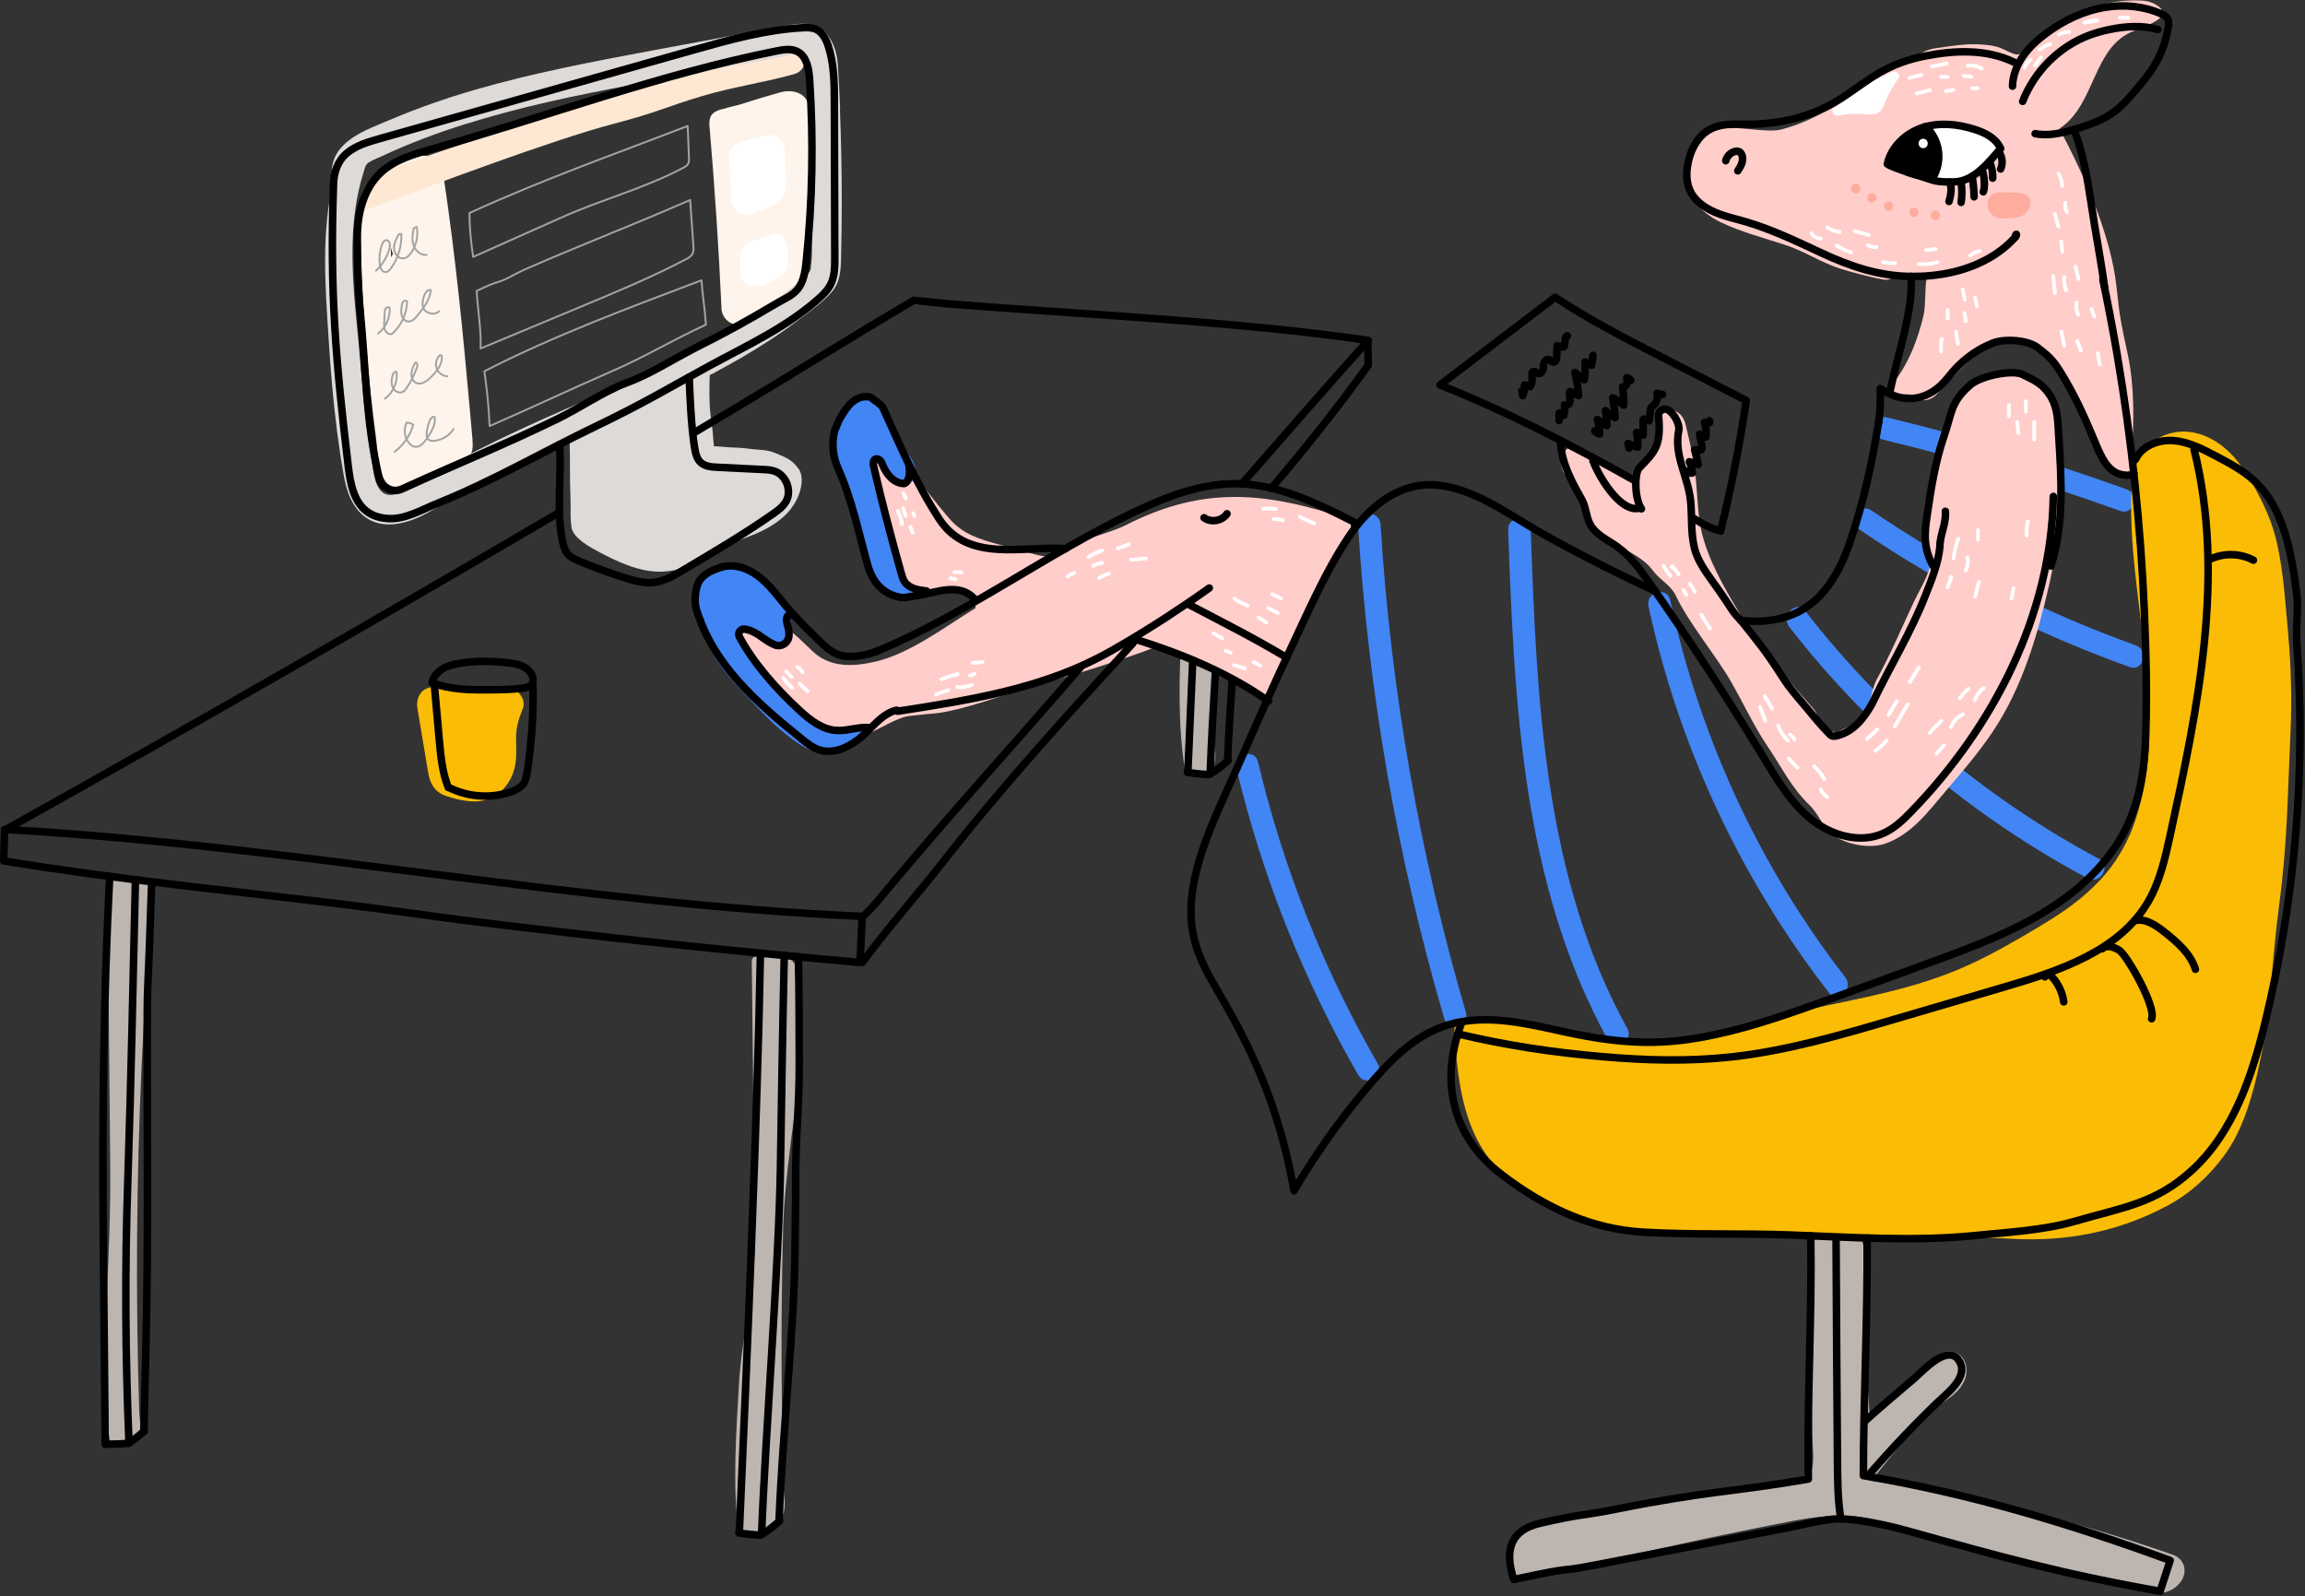 <svg xmlns="http://www.w3.org/2000/svg" viewBox="0 0 1226 849" xmlns:xlink="http://www.w3.org/1999/xlink">
  <rect x="0" y="0" width="1226" height="849" fill="#333333" stroke="none"/>
  <defs>
    <path id="a" d="M255.362.65H.674v253.546h254.688V.65z"/>
  </defs>
  <g fill="none" fill-rule="evenodd">
    <path fill="#4285F4" d="M1130.99 260.186c-42.55-15.213-83.536-27.59-127.458-38.216-7.52-1.82-9.442 10.062-1.923 11.88 43.92 10.626 83.64 22.694 126.19 37.907 7.3 2.612 10.42-8.985 3.19-11.57m4.98 83.043c-49.74-17.838-97-42.042-140.67-71.79-6.42-4.37-12.41 6.034-6.06 10.362 44.53 30.336 92.82 54.81 143.53 72.998 7.3 2.62 10.42-8.98 3.19-11.57m-19.56 113.554c-60.72-32.402-114.02-77.44-156.2-131.812-4.74-6.11-13.17 2.45-8.49 8.485 42.74 55.095 97.1 100.86 158.62 133.69 6.82 3.64 12.88-6.72 6.05-10.363m-134.92 62.978c-45.63-58.805-77.44-127.82-93.08-200.545-1.63-7.564-13.2-4.355-11.57 3.19 16.1 74.873 49.24 145.363 96.16 205.84 4.73 6.108 13.16-2.45 8.48-8.485m-115.95 27.18c-44.44-80.664-48.16-175.302-51.33-265.212-.27-7.716-12.28-7.742-12 0 3.25 92.11 7.46 188.664 52.97 271.27 3.73 6.777 14.1.724 10.36-6.058m-85.83-8.532C755 453.89 739.72 366.805 734.3 278.92c-.47-7.686-12.47-7.733-12 0 5.49 88.93 20.84 177.154 45.82 262.68 2.168 7.412 13.75 4.256 11.57-3.19m-46.91 27.316c-28.833-50.143-50.244-104.18-63.64-160.45-1.792-7.527-13.363-4.334-11.57 3.19 13.62 57.215 35.53 112.332 64.85 163.317 3.857 6.704 14.228.663 10.363-6.057"/>
    <path fill="#FEF4EB" d="M208.976 135.126c-.348.55-.673 1.104-.96 1.666-.06-1.772-.108-3.544-.16-5.316.36 1.22.738 2.435 1.12 3.65m42.36 98.865c-.464-5.24-.928-10.49-1.397-15.74-.94-10.49-1.9-20.98-2.91-31.47-1.95-20.31-4.12-40.61-6.67-60.86-1.25-9.85-2.6-19.69-4.05-29.51-.59-3.99-.74-10.22-5.18-12.21-4.31-1.93-7.99-1.54-12.51-.45-9.89 2.4-17.25 9.66-20.87 18.52-3.39.61-6.35 3.13-6.32 7.59.26 32.95 2.15 65.86 5.66 98.63.84 7.86 1.8 15.71 2.83 23.55.94 7.18.65 16.85 4.55 23.15 4.57 7.4 13.29 4.33 19.68 1.74 6.18-2.5 12.01-5.59 17.51-9.3 1.8-.06 3.68-.72 5.38-2.14 4.12-3.42 4.72-6.22 4.25-11.47"/>
    <path fill="#FEE8D3" d="M418.1 24.01c-16.178 4.54-32.51 8.297-48.967 11.677-16.12 3.31-31.235 8.925-46.62 14.64C290.3 62.29 234.835 79.73 202.623 91.694c-9.585 3.56-16.21 23.066-6.517 19.465 32.213-11.97 97.406-36.75 130.66-45.41 22.673-5.91 27.572-8.94 46.62-14.64 16.097-4.82 32.785-7.14 48.968-11.68 9.92-2.79 5.7-18.22-4.253-15.43"/>
    <path fill="#FEF4EB" d="M430.334 91.726c-.942-10.81 1.065-24.353-.325-35.375-.82-6.46-7.87-9.24-15.15-7.18-9.89 2.81-9.89 2.81-21.3 6.43-1.16.37-6.91 1.6-8 2.13-5.75 1.06-8.73 3.13-8.21 9.15 2.8 32.42 4.94 64.89 6.42 97.4.21 4.76 5.03 9.67 10.12 7.72 5.47-2.1 10.9-4.29 16.29-6.6 4.4-1.88 9.41-4.9 12.87-8.41 3.94-4 5.38-7.29 5.86-12.66.51-5.84.8-11.7.97-17.57.34-11.73 1.46-23.33.44-35.02"/>
    <path fill="#DEDAD7" d="M431.263 142.725c-.43 2.947-3.753 4.846-5.867 6.64-2.38 2.02-4.808 3.993-7.28 5.9-5.572 4.3-11.357 8.32-17.238 12.185-11.33 7.443-23.19 14.052-35.24 20.25-24.37 12.534-49.705 23.078-74.708 34.26-12.523 5.6-24.964 11.388-37.194 17.607-12.207 6.207-23.706 13.517-35.68 20.11-3.913 2.155-10.633 5.547-14.727 2.065-4.35-3.698-4.77-11.8-5.66-16.977-2.77-15.974-4.38-32.126-5.66-48.28-2.78-35.082-9.36-70.83 1.42-104.967.48-1.52.75-3.604 2.28-4.826 2.73-1.823 6.5-3.174 8.22-3.99 7.06-3.336 14.28-6.314 21.57-9.1 14.18-5.415 28.73-9.85 43.39-13.776 29.63-7.933 59.87-13.377 90-18.985l49.13-9.14 11.79-2.19c2.07-.38 6.06-1.94 8.13-.87 3.02 1.56 2.15 13.31 2.28 15.7.85 16.57 1.33 33.15 1.52 49.74.09 7.96.08 15.93.01 23.89-.07 8.06.63 16.78-.53 24.76m15.63-84.47c-.3-7.72-.63-15.44-1.15-23.14-.45-6.58-2.04-12.36-6.24-17.52-4.47-5.49-12.14-5.41-18.42-4.52-8.42 1.2-16.79 3.11-25.15 4.67l-48.97 9.11c-31.77 5.91-63.55 11.97-94.62 20.98-15.24 4.42-30.23 9.69-44.84 15.88-12.48 5.3-30.23 11.05-31 27.1-.09 1.82.34 3.3 1.1 4.48-6.87 28.15-4.58 56.72-2.72 85.61 1.04 16.25 2.38 32.48 4.45 48.63 1 7.81 2.17 15.6 3.56 23.35 1.15 6.48 3.07 12.97 7.28 18.15 9.9 12.2 25.49 8.22 37.38 1.68 11.97-6.59 23.48-13.84 35.69-20.05 13.06-6.64 26.38-12.73 39.76-18.68.4 10.57-.02 20.36.48 30.98.26 5.51-.33 9.73.58 15.67.87 5.68 10.39 10.74 15.33 13.34 19.66 10.34 33.68 14.08 51.86 4.74 4.56-2.34 8.84-5.21 13.37-7.64 5.32-2.85 11.19-4.58 16.75-6.91 9.36-3.92 18.4-9.69 22.81-19.22 2.06-4.46 3.73-11.54.41-15.92-3.64-4.8-6.5-5.66-11.98-8-4.85-2.07-8.89-1.61-14.1-2.36-2.96-.42-7.58-.71-10.57-.75-1.18-.01-6.77-.67-8.13-.56-.29-1.91-.59-7.49-.75-8.44-.52-3.03-.88-6.31-1.19-9.37-.72-6.92-.49-13.01-.34-19.96.01-.28 2.76-1.23 2.74-1.49 10.23-5.45 20.25-11.27 29.96-17.65 5.43-3.56 10.71-7.35 15.88-11.29 5.63-4.29 11.92-8.63 16.5-14.06 5.05-5.98 4.68-13.75 4.85-21.13.2-8.62.29-17.25.3-25.88.03-16.58-.32-33.17-.96-49.75"/>
    <path fill="#BDB5AF" d="M644.918 347.296c-.266-21.6-.215-43.202.115-64.8-4.87-.19-9.74-.21-14.61-.212-.265 18.145-1.053 36.248-2.03 54.403-1.3 24.182-1.897 48.42 1.78 72.436.223 1.466 1.857 1.918 3.074 1.746 3.667-.52 8.99 1.98 11.557-2.04 2.803-4.4 1.245-11.02 1.09-15.93-.476-15.2-.79-30.41-.976-45.61m-225.75 162.33c-4.075-1.93-8.96-.69-13.2-2.06-1.38-.45-2.4.28-2.834 1.3-1.454-.43-3.296.33-3.276 2.29.53 50.02 1.176 100.04 1.577 150.06.197 24.58-7.1 50.6-8.42 75.13-1.3 24.19-3.676 54.95 0 78.96.224 1.46 10.873.71 12.09.54 3.667-.52 8.07-4.92 10.636-8.94 2.81-4.4 1.25-11.02 1.1-15.93-.47-15.2-.79-30.41-.98-45.61-.37-30.42-.13-60.83.66-91.24.77-29.75 6.73-59.48 8.61-89.17.96-15.18-2.52-30.34-1.27-45.5.35-4.22-.66-7.96-4.68-9.86M76.37 468.33c-4.074-1.926-8.96-.69-13.2-2.06-1.38-.445-2.4.282-2.833 1.306-1.456-.427-3.298.333-3.278 2.296.53 50.02 1.17 100.04 1.57 150.06.19 24.577-.79 49.015-2.11 73.55-1.3 24.182-1.9 48.42 1.78 72.436.22 1.466 1.85 1.918 3.07 1.746 3.66-.518 8.99 1.986 11.55-2.037 2.8-4.393 1.24-11.014 1.09-15.925-.48-15.2-.79-30.405-.98-45.61-.38-30.414-.13-60.833.65-91.237.77-29.744 2.13-59.472 4-89.166.96-15.18 2.08-30.35 3.33-45.5.35-4.22-.66-7.96-4.68-9.86"/>
    <path fill="#FBBC05" d="M269.358 365.64c-9.96.25-19.888-.11-29.803-1.083-2.033-.2-3.833.46-5.284 1.61-1.92-.78-4.08-.98-5.96-.463-5.09 1.4-7.09 6.237-6.28 11.07L227.76 411c.94 5.608 3.32 10.11 8.985 12.15 4.91 1.77 10.013 2.993 15.25 3.104 11.158.236 19.564-7.91 21.838-18.39 1.14-5.25.623-10.652.673-15.968.05-5.163 1.565-10.133 3.53-14.862 2.256-5.428-3.35-11.527-8.678-11.393"/>
    <path fill="#BDB5AF" d="M1155.552 826.88c-27.54-9.626-55.535-17.863-83.9-24.693-14.176-3.413-28.45-6.417-42.784-9.103-7.478-1.4-14.98-2.677-22.492-3.878-3.675-.588-7.355-1.138-11.037-1.676 2.61-3.23 5.22-6.457 7.83-9.685 5.17-6.39 10.25-12.875 15.69-19.04 4.57-5.172 9.53-9.738 15.36-13.426 6.24-3.95 12.51-9.82 11.68-17.89-.82-7.89-9.14-11.81-15.37-6.37l-36.1 31.55c-1.46-20.95-2.58-41.92-3.36-62.9.92-1.44 1.48-3.15 1.63-4.97.78-9.81.57-19.01-3.71-28.05-3.22-6.82-12.65-5.13-15.76.47-5.05-.93-10.86 1.9-10.76 8.52l1.12 77.09.29 19.76c.08 5.8 1.12 12.51.01 18.22-.72 3.67-8.44 5.73-11.4 6.73-5.48 1.84-11.26 2.77-16.96 3.64-24.99 3.81-50.05 7.16-75.04 11.05-12.69 1.97-25.52 3.61-38.1 6.19-11.08 2.27-21.84 10.96-21.02 23.22.39 5.87 5.44 10.18 11.39 8.68 30.38-7.67 60.89-14.79 91.53-21.35 15.32-3.28 30.67-6.4 46.04-9.39 15.2-2.96 29.52-5.15 44.82-1.54 13.89 3.28 27 9.32 40.51 13.82 14.34 4.77 29.29 7.41 44.14 9.98 14.28 2.46 28.58 4.85 42.57 8.72 10.98 3.03 27.71 12.79 37.11 1.32 4.4-5.38 2.79-12.68-3.97-15.04"/>
    <path fill="#FBBC05" d="M1217.106 337.518c-1.614-16.665-2.265-31.716-6-48.667-3.074-13.95-10.906-29.41-19.16-41.09-8.947-12.66-24.12-22.22-40.017-16.5-18.65 6.71-18.68 26.43-18.36 43.15.3 16.14 2.22 32.21 4.19 48.21 3.59 29.07 7.47 58.21 4.07 87.48-.03-.01-.5 3.4-.46 3.16-.25 1.57-.54 3.13-.83 4.69-.58 3.11-1.31 6.18-2.08 9.24-.78 3.04-1.7 6.04-2.69 9.02-.49 1.48-1.04 2.95-1.58 4.41-.88 2.37-.89 2.27-1.6 3.83-5.72 12.66-12.58 21.54-22.7 30.6-10.28 9.2-22.82 16.42-34.88 23.48-12.29 7.19-25.13 14-38.22 19.06-29.3 11.32-56.92 14.74-87.19 22.2-29.7 7.31-54.28 16.69-85.14 14.11-20.13-1.68-43.88-5.07-63.13-10.81-1.63-.48-6.31-.73-7.92-.58-1.51-.57-7.2.13-8.97.13-7.27 0-11.3-1.04-10.82 6.59 1.69 26.92 5.01 56.41 26.31 75.54 11.4 10.25 23.22 17.96 37.65 22.55 14.43 4.6 26.44 7.03 41.49 8.37 29.59 2.64 69.91 2.83 99.51 1.67 15.04-.59 27.46-.5 42.49.33 16.34.9 32.65.28 49 1.2 28.98 1.63 56.61-3.68 82.58-17.51 12.31-6.56 22.51-16 30.68-27.2 8.54-11.72 13.18-26.29 16.61-40.22 7.73-31.4 8.16-61.69 12.45-93.71 4.3-32.14 4.37-58.61 5.91-91 .76-16.02.3-35.68-1.25-51.67"/>
    <path fill="#FBBC05" d="M1161.227 257.605l-.022.003-.044.026h.02c.02-.008.04-.02.05-.03"/>
    <path fill="#FFCDCA" d="M717.284 276.16c-43.848-14.62-76.983-17.972-118.295 3.056-9.62 4.894-26.46 8.097-35.39 14.094-4.77 3.2-7.72 2.994-13.18 1.526-6.25-1.68-12.49-3.414-18.73-5.12-10.5-2.87-19.47-5.44-26.77-13.92-8.34-9.68-15.96-20.07-23.89-30.087-6.96-8.79-19.79.85-17.55 10.21l6.78 28.37c2.26 9.48 3.24 20.49 9.35 28.34 5.9 7.57 19.63.64 27.81 1.03 2.08.1 8.83 3.69 10.71 4.71-.77.46 1.37 4.65.61 5.12-15.62 9.64-34.46 23.93-52.57 28.28-11.1 2.67-24.18 3.9-33.9-5.34-8.77-8.33-19.91-20.08-20.48-9.96-.53-.72-1.06-1.42-1.58-2.14-3.33-4.64-9.08-6.87-14.37-3.77-4.59 2.69-7.11 9.71-3.77 14.37 14.82 20.66 38.99 56.42 69.25 45.4 6.5-2.38 15.54-8.7 22.45-9.52 15.61-1.84 13.46-.96 21.08-2.59 15.75-3.36 29.49-9.04 45.02-13.29 15.53-4.25 30.93-8.99 46.2-14.11 3.66-1.23 7.31-2.49 10.96-3.77 2.91-1.02 6.18-2.72 9.25-3.1 5.12-.64 14.47 4.48 18.07 7.35 11.55 9.2 23.17 10.91 36.61 20.27 6.32 4.4 7.39-8.99 10.19-15.19 3.32-7.36 7.48-16.43 11.04-23.68 8.77-17.82 14.2-30.52 25.05-47.15 3.01-4.62 5.22-7.7-.01-9.45m377.92-35.26c-.08-7.92-.14-16.14-3.03-23.62-5.33-13.77-19.54-23.01-34.2-17.27-14.98 5.87-20.47 20.52-23.66 35.09-1.69 7.67-3.35 15.35-5.02 23.03-1.8 8.25-4.66 16.93-5.18 25.37-.42 6.62 4.03 11.98 2.32 18.38-1.72 6.4-5.67 12.43-8.47 18.41-6.38 13.61-12.2 27.48-19.45 40.67-3.46 6.29-3.61 15.65-8.1 21.26-2.83 3.54-9.91 4.68-13.74 7.92-1.37-1.46-5.12-1.29-6.48-2.76-2.74-2.95-3.06-7.56-5.75-10.55-5.4-5.99-10.67-12.09-15.81-18.31-10.01-12.11-19.14-24.93-27.05-38.5-7.69-13.18-15.7-28.39-17.66-43.72-1.16-9-1.27-18.06-2.54-27.06-1.22-8.63-2.73-14.76-4.74-23.23-2.69-11.34-15.52-9.73-14.17 2.16 1.09 9.64-8.11 17.47-14.53 24.96-.67.75-1.37 1.47-2.09 2.18-1.35-.88-2.81-2.28-3.73-2.99-5.07-3.96-11.39-6.87-16.94-10.1-4.81-2.79-7.92-7.1-11.75-3.27-4.26 4.26-3.75 10.53 0 14.85 1.75 2.02 3.58 3.94 5.46 5.8-.04.99.01 2.01.16 3.03 2.18 14.44 14.84 23.29 26.47 30.19 4.83 2.86 9.99 5.75 13.39 10.36 4.3 5.82 9.63 7.62 12.71 14.12 6.68 14.1 20.75 30.97 28.61 44.43 6.98 11.95 12.32 23.97 20.07 35.45 7.78 11.51 12.3 21.47 22.27 31.17 4.89 4.76 7.1 11.92 12.61 15.93 6.91 5.02 19.6 7.46 28 4.37 13.8-5.08 22.28-16.64 31.54-27.55 9.28-10.93 17.38-20.11 25.36-32.02 15.6-23.32 23.81-51.31 30.08-78.73 3.49-15.28 4.7-31.02 5.03-46.65.16-7.61.07-15.22-.01-22.83"/>
    <g transform="translate(895 -.65)">
      <mask id="b" fill="#fff">
        <use xlink:href="#a"/>
      </mask>
      <path fill="#FFCDCA" d="M239.993 17.097c12.773-4.885 19.768-8.62 12.316-13.604-6.18-4.13-15.75-2.84-22.6-1.806-13.84 2.09-26.3 10.98-37.35 18.99-2.76 1.996-5.47 4.038-8.29 5.94-1.53 1.035-4.55 3.334-6.61 2.996-2.86-.47-5.75-2.445-8.43-3.46-3.94-1.494-8.5-1.786-12.67-1.938-7.23-.263-14.66 1.115-21.8 2.08-7.74 1.047-9.54 5.122-17.07 7.176-13.48 3.67-21.13 13.7-32.83 21.11-10.47 6.63-20.13 11.78-32.25 14.95-8.22 2.15-27.98-2.99-36.04.02C5.22 73.73-1.17 84.5 1.15 96.36c2.068 10.562 9.957 18.16 19.383 22.64 10.733 5.1 22.623 8.186 33.888 11.88 11.07 3.63 18.91 9.37 30.02 12.872 5.38 1.693 16.77 4.672 22.34 5.595 4.97.823 7.36-3.696 12.2-2.914-.03.72 11 1.177 10.81 2.077-1.06 4.844-.5 15.008-1.67 19.833-2.84 11.742-7.67 26.854-19.25 39.914-4.08 4.61 7.34 1.67 12.13 2.213 3.73 3.545 9.61 4.66 14.17-.175 7.62-8.072 15.46-17.2 24.49-23.73 9.04-6.536 20.09-7.357 27.88-1.85 18.8 13.29 28.66 44.275 38.34 64.314 2.03 4.19 7.59 6 11.86 4.82 4.83-1.33.55-8 1-12.71 1.54-16.35 1.41-35.86-1.92-51.53-3.48-16.37-4.37-19.65-6.07-36.25-2.65-25.99-16.29-58-30.39-84.26 19.54-12.87 17.48-43.53 39.67-52.02" mask="url(#b)"/>
    </g>
    <path fill="#FFF" d="M1006.308 38.29c-5.62 2.956-11.588 5.05-17.13 8.18-2.997 1.695-5.836 3.66-8.628 5.667-1.317.944-2.656 1.703-3.024 3.364-.07.33-.07.62-.04.91-.378.07-.753.14-1.127.2-3.18.54-1.83 5.36 1.32 4.82 4.21-.72 8.2-1.11 12.45-.82 2.74.19 6.48.78 9.01-.7 2.19-1.28 3.18-4.91 4.15-7.04 1.78-3.93 3.94-7.6 6.42-11.14 1.53-2.18-1.36-4.5-3.42-3.42"/>
    <path fill="#4285F4" d="M455.065 387.465c-2.445.38-5.844.69-8.29 1.07-3.823.592-9.138-1.715-12.002-4.23-4.275-3.75-10.702-8.846-15.372-12.064-9.24-6.37-11.44-14.73-18.04-23.68-2.63-3.57-5.35-7.1-8-10.69.53-.43 1.01-1.02 1.4-1.77.29-.55.53-1.09.74-1.63.87.97 2.11 1.66 3.73 1.8 4.67.4 8.69 4.65 12.87 6.74 2.93 1.46 7.8-2.55 8.47-6.26.94-5.12-.12-9.24-3.58-13.17-.52-.59-1.13-1.13-1.76-1.64.12-.72.1-1.46-.12-2.2-2.2-7.08-8.99-10.58-15.17-13.83-6.46-3.39-14.51-5.4-21.44-2.24-12.01 5.49-9.24 16.3-3.95 25.79-.5 3.27.4 7.07 1.18 9.86 3.37 12 13.45 22.46 21.75 31.31 8.75 9.34 17.92 19.04 28.83 25.86 9.46 5.92 23.95 4.25 31.91-3.67 4.24-4.21 2.02-6.11-3.1-5.32m27.28-76.73c-2.78.26-5.69-13.5-6.43-15.85-.14-.43-.27-.86-.4-1.29.15-.74.16-1.54-.05-2.38-.99-4.13-2.46-8.11-4.17-12.02-.24-.89-.49-1.78-.72-2.67-2.25-8.53-4.66-23.09-5.58-31.83 4.89 4.19 10.63 13.7 17.78 12.65 2.48-.36 3.92-3.07 4.04-5.3.41-7.17-5.09-12.01-8.96-17.39-2.43-3.37-4.59-6.94-6.49-10.63.3-.92.37-1.93.1-2.98-.75-2.86-2.3-5.13-4.39-6.7-.07-.19-.15-.38-.22-.57-1.75-4.72-7.56-4.7-9.89-1.72-5.37 1.11-9.17 6.16-10.71 11.18-.59 1.91-.78 3.93-.74 5.99-1.51.79-2.58 2.32-2.49 4.67.51 12.88 5.99 23.91 11.52 34.98-.88 1.22-1.35 2.79-1.08 4.48 1.16 7.16 4.5 13.86 7.2 20.54 2.84 7.04 5.31 14.45 9.59 20.78.5.75 1.15 1.31 1.88 1.7 2.24 3.42 5.61 2.48 10.32 2.05 7-.65 6.97-8.3-.1-7.65"/>
    <path fill="#FFF" d="M1056.365 72.392c-5.906-3.484-17.937-5.016-24.6-5.823-1.59-.2-6.648 1.4-6.65 2.65-1.362.2 1.74.88 2.35 2.53 2.476 6.73 4.22 13.55 2.155 20.64-.425 1.45.783 3.31 2.41 3.16 5.843-.55 10.347.93 15.71-1.52 3.132-1.43 14.694-10.55 14.574-15.08-.123-4.64-2.38-4.48-5.95-6.59"/>
    <path stroke="#000" stroke-width="4" d="M1064.13 79.016c-.076-.162-.152-.323-.23-.483-2.6-5.254-8.3-8.038-13.794-9.767-8.892-2.8-18.596-3.79-27.466-.917-8.87 2.87-16.713 10.1-18.788 19.39 2.42 1.6 6.92 2.89 9.605 3.96 3.385 1.35 4.892 1.55 8.36 2.65 6.58 2.08 6.08 2.24 9.915 2.69 2.5.29 7.044.4 9.54.05 9.654-1.35 16.635-10.46 22.858-17.59z" stroke-linecap="round" stroke-linejoin="round"/>
    <path stroke="#000" stroke-width="4" d="M1071.303 33.1c-14.937-7.212-32.006-6.372-47.85-3.208-8.202 1.638-16.072 4.338-23.367 8.546-6.883 3.97-13.2 8.855-19.818 13.247-14.106 9.36-29.442 13.55-46.154 14.326-7.875.37-16.93-1.1-24.23 2.6-6.283 3.19-10.12 9.91-11.74 16.69-1.822 7.64-1.384 15.39 4.3 21.18 5.685 5.79 13.61 8.15 21.166 10.09 15.882 4.08 30.185 10.94 45.018 17.88 15.325 7.18 30.77 12.42 47.784 12.59 14.35.15 29.13-2.6 41.745-9.87 3.196-1.84 6.233-3.97 9.03-6.4 1.404-1.22 2.76-2.51 4.024-3.88.47-.51 1.29-1.13 1.34-1.88.07-.94-.56.01-.58.11m47.43 27.64c-1.96-14.45-5.01-29.99-7.12-44.42-1.85-12.71-4.41-27.37-9.19-39.42" stroke-linecap="round" stroke-linejoin="round"/>
    <path stroke="#000" stroke-width="4" d="M1023.53 67.646c.215-.463.903-.17 1.264.185 3.428 3.37 5.677 7.97 6.25 12.8.576 4.83-.528 9.85-3.067 13.96l-.038.13m9.13 2.1c1.24 3.27.58 6.99-.42 10.34m6.44-10.33c.51 3.13.54 7.69 0 10.81m5.86-13.86c.49 2.53 1.1 8.33 1.04 10.91m4.13-14.81c1.16 2.57 1.97 9.37.75 12.14m3.4-15.64c1.26 2.44 1.77 6.04 1.61 8.38m3.13-14.05c1.72 1.74 2.62 5.92 1.11 9.18M880.58 314.51c-20.23-9.355-40.106-19.466-59.58-30.305-17.596-9.794-36.077-24.29-56.744-26.192-20.15-1.854-36.41 11.768-46.967 27.597-12.05 18.07-21 38.664-30.24 58.26-9.67 20.498-18.84 41.227-27.92 61.995-8.76 20.05-19.23 40.284-23.79 61.82-2.2 10.38-2.73 21.178-.23 31.553 2.42 10.04 7.47 19.164 12.67 28 10.7 18.202 20.27 36.73 27.44 56.64 5.78 16.07 10.16 32.646 13.06 49.48 10.85-18.518 23.23-36.133 36.98-52.61 12.52-15.01 26.52-30.543 46.03-35.95 19.94-5.528 40.89-.364 60.53 3.957 21.33 4.692 42.02 7.257 63.83 4.41 22-2.872 43.29-9.59 64.15-16.948 21.54-7.6 42.96-15.576 64.43-23.39 37.13-13.52 77.59-28.215 100.82-62.348 11.77-17.3 15.44-37.29 16.19-57.87.81-22.54.26-45.2-.7-67.73-1.94-45.54-6.75-90.96-14.39-135.9-2.3-13.48-4.85-26.92-7.65-40.3" stroke-linecap="round" stroke-linejoin="round"/>
    <path stroke="#000" stroke-width="4" d="M999.42 223.123c-3.43 22.12-8.236 44.18-15.5 65.38-5.315 15.508-13.91 31.255-29.694 38.028-8.903 3.82-18.898 4.59-28.44 3.44" stroke-linecap="round" stroke-linejoin="round"/>
    <path stroke="#000" stroke-width="4" d="M873.053 270.644c-3.724-5.443-3.81-19.002-1.146-21.773 8.29-8.62 11.72-11.54 10.283-27.63-.247-2.77 2.79-4.61 5.148-3.13 3.448 2.16 6.15 7.88 5.6 10.62-2.874 14.38 5.5 24.82 6.47 39.92.51 7.91 0 14.61 1.72 22.35 1.72 7.74 7.068 14.41 12.033 21.43 8.66 12.24 7.73 12.47 12.89 17.62 9.46 12.03 12.29 14.85 22.93 31.43 2.34 3.65 6.42 8.53 7.22 9.46 9.12 10.6 9.78 12.14 17.14 19.77.85.88 1.72.86 2.58.86 9.46-1.72 15.47-9.45 19.77-17.19 9.46-19.76 20.63-37.81 28.36-57.58 3.44-8.59 6.88-17.19 7.74-25.78 0-6.88 3.44-12.03 2.93-19.06" stroke-linecap="round" stroke-linejoin="round"/>
    <path stroke="#000" stroke-width="4" d="M829.99 234.238c0 12.137 7.904 25.26 11.36 31.485 2.248 4.046 2.226 9.04 4.41 13.12 2.954 5.524 9.202 8.225 14.307 11.856 7.145 5.08 12.37 12.36 17.404 19.54 21.32 30.4 41.63 61.5 60.91 93.24 7.14 11.74 14.36 23.84 25.1 32.41 10.74 8.57 25.98 12.96 38.47 7.24 5.8-2.65 10.49-7.19 14.92-11.76 43.58-44.99 74.2-104.71 75.26-167.33m42.88-12.41c-2.26 1.47-3.79 1.32-6.45.84-7.62-1.4-11.21-9.95-14.17-17.12-5.64-13.64-11.15-25.86-19-38.35-3.59-5.72-6.15-7.87-11.46-12.04-5.3-4.17-17.5-4.96-23.79-2.55-9.37 3.59-17.62 10.07-23.75 18.01-9.74 12.61-23.15 15.24-36.3 6.23.15 6.37.08 12.46-.95 18.52" stroke-linecap="round" stroke-linejoin="round"/>
    <path stroke="#000" stroke-width="4" d="M1090.858 301.05c7.056-22.134 5.638-45.957 4.148-69.14-.51-7.934-.354-14.933-4.65-21.62-3.938-6.133-8.067-7.925-14.617-11.123-5.48-2.673-22.21.716-27.79 5.587-10.59 9.23-9.55 14.47-14.12 27.757-4.57 13.29-6.71 27.27-8.75 41.16-.7 4.72-1.38 9.48-.98 14.22.41 4.92 2.01 9.74 4.63 13.93m-23.5-93.32c.14-.76.3-1.54.47-2.34 3.61-17.18 12.33-42.55 10.7-59.14m54.03-101.18c.12-5.75 2.34-11.33 5.61-16.02 3.26-4.68 7.54-8.54 12.08-11.93 9.4-7.01 20.24-12.2 31.74-14.04 9.96-1.59 20.48-.59 29.77 3.55 5.08 2.26 4.05 5.3 2.98 10.42-1.15 5.48-3.15 10.77-5.9 15.62-3.11 5.47-7.15 10.31-11.23 15.06-3.4 3.97-6.89 7.93-11.07 11.02-5.88 4.35-12.88 6.8-19.83 8.92-7.19 2.19-14.77 4.1-22.13 2.65" stroke-linecap="round" stroke-linejoin="round"/>
    <path stroke="#000" stroke-width="4" d="M1075.834 53.923c6.344-16.216 19.685-29.4 35.722-35.305 3.587-1.32 7.29-2.29 11.032-3.038 8.312-1.658 17.013-2.193 25.178.11M917.908 85.484c.597-2.334 2.475-4.275 4.747-4.906.806-.224 1.704-.282 2.446.113.53.28.93.77 1.21 1.3.74 1.41.68 3.14.2 4.66-.48 1.52-1.35 2.87-2.21 4.21m-23.78 184.63c4.57 2.99 9.33 5.58 14.66 6.98 5.64-22.92 10.19-46.1 13.62-69.46l-45.09-23.16c-19.23-9.88-38.52-19.78-56.53-31.74l-61.26 46.63c36.07 14.38 69.98 31.99 103.83 51.02" stroke-linecap="round" stroke-linejoin="round"/>
    <path stroke="#000" stroke-width="4" d="M809.926 210.5l-.466-2.595c.14.48.47.9.9 1.153.434-1.4.618-2.876.54-4.34l2.878.928c1.584-1.807 1.007-4.548 1.07-6.95.006-.255.025-.523.163-.738.32-.496 1.09-.438 1.6-.157.52.29.97.73 1.54.86 1.15.27 2.19-.83 2.51-1.97.32-1.13.2-2.35.51-3.48.32-1.13 1.35-2.24 2.5-1.99 1.04.23 1.74 1.48 2.8 1.38 1.13-.11 1.46-1.56 1.51-2.69l.26-6.09c1.11.61 2.43.85 3.68.66l.83-4.87c.09-.49.41-1.14.88-.97m-4.38 45.05l.02-4.03 2.59 1.26c.31-1.82.4-3.68.25-5.52.85.63 2.15.03 2.63-.91.48-.94.36-2.06.22-3.11-.14-1.04-.3-2.15.09-3.13l4.56 2.13c-.27-4.15-.92-8.27-1.94-12.3 1.68 1.31 3.36 2.62 5.03 3.93.36-3.15.48-6.34.38-9.51l3.51 1.77.72-5.26m.88 40.14c.64.86 1.57 1.48 2.61 1.73.04-2.64-.36-5.29-1.18-7.79l5.03 3.34c.03-2.7-.22-5.4-.75-8.05 1.47 1.56 3.24 2.84 5.17 3.76-.24-3.53-.67-7.05-1.28-10.54 2.12 1.01 4.09 2.33 5.84 3.9.04-3.25-.17-6.5-.64-9.72 1.06.16 2.04-.74 2.35-1.76.31-1.02.12-2.12-.07-3.17.85.17 1.62.69 2.09 1.42m-.9 36.09l-.48-2.46c1.66.76 3.37 1.42 5.12 1.97.07-2.64-.13-5.29-.6-7.89l3.48 1.5v-7.89c0-.22.01-.46.18-.6.19-.15.46-.08.68 0l2.32.78.67-5.45c.08-.61.16-1.24.53-1.73.24-.32.58-.54.89-.79 1.92-1.53 2.77-4.27 2.06-6.61l2.96.65m12.06 41.71l.02-1.16c.97.98 2.43 1.45 3.79 1.23-.21-2.09-.75-4.14-1.6-6.06l4.69 1.49c-.47-2.61-1.1-5.2-1.89-7.75 1.07-.53 2.53.68 3.48-.04.62-.47.53-1.4.38-2.17l-1.23-6.16c1.208.29 2.36.8 3.39 1.49.31-2.61.045-5.29-.772-7.78l2.654.27v-1.14m-443 122.73c48.025-20.084 90.28-51.844 137.265-74.264 17.318-8.27 35.85-15.36 55.03-14.957 21.89.457 42.27 10.557 61.81 20.44.48.24 1.01.55 1.11 1.077.096.528-.69 1.048-.973.594M477.43 378.3c36.45-5.623 73.62-11.47 106.45-28.274 4.81-2.464 9.51-5.15 14.16-7.9 15.48-9.13 30.55-18.94 45.17-29.38m-11.43 8.49c6.3 3.29 12.6 6.59 18.9 9.89 3.01 1.57 6.02 3.15 9.02 4.75 8.23 4.39 16.37 8.96 24.4 13.71" stroke-linecap="round" stroke-linejoin="round"/>
    <path stroke="#000" stroke-width="4" d="M476.876 377.724c-6.48 1.514-11.12 6.986-15.876 11.642-6.74 6.6-16.176 12.368-25.162 9.497-3.45-1.103-6.386-3.373-9.206-5.644-24.203-19.5-47.245-39.56-56.29-69.29-1.277-4.2-.542-12.11 2.083-15.62 1.34-1.8 3.817-3.7 5.873-4.59 4.157-1.79 7.546-3.1 12.052-2.69 6.124.56 11.684 3.94 16.185 8.13 4.502 4.19 8.138 9.2 12.104 13.9 5.27 6.25 11.15 11.96 17.01 17.66 3.23 3.14 6.64 6.38 10.95 7.7 6.28 1.91 14.78.02 20.84-2.52" stroke-linecap="round" stroke-linejoin="round"/>
    <path stroke="#000" stroke-width="4" d="M462.604 387.026c-6.004-.608-11.975 1.92-17.993 1.466-7.31-.55-13.54-5.356-18.95-10.298-12.54-11.444-25-25.595-32.41-39.53-1.04-1.952.56-4.293 2.76-4.04 3.07.354 6.18 2.107 8.79 3.95 2.29 1.616 4.73 3.386 7.3 4.422 3.43 1.38 7.12-.923 7.5-4.597.14-1.33.07-2.67-.22-3.97-.44-1.98-1.37-3.98-.86-5.93.52-1.96 2.64-1.94 4.35-.68m217.54-52.44c3.71 2.76 9.65 1.73 12.22-2.12m-49.03 66.66c24.98 7.84 49.58 17.88 71.1 33.02m-107.9-81.07c-22.34-1.75-51.56 7.71-67.03-15.5-12.89-19.77-20.62-38.68-30.08-59.3-.86-1.72-2.58-2.58-3.44-3.44-1.72-.86-2.57-2.58-4.29-2.58-7.73-.86-12.03 6.01-15.47 12.03-.86 1.71-1.72 4.29-2.58 6.01-1.72 6.87-.86 13.75 1.72 19.76 7.74 17.19 11.17 35.23 16.33 53.28 2.58 7.73 7.74 13.75 16.33 15.47 3.44.86 6.88-.86 10.32-.86 9.46-1.72 21.49-6.88 29.57 1.62" stroke-linecap="round" stroke-linejoin="round"/>
    <path stroke="#000" stroke-width="4" d="M492.838 314.34c-4.323-.48-9.195-1.272-11.65-4.862-.93-1.362-1.39-2.983-1.833-4.574-5.312-19.114-10.347-37.83-14.73-57.178-.192-.848-.173-2.352.357-3.04.665-.862 2.09-.713 2.915-.003.825.71 1.215 1.786 1.627 2.793 2.01 4.926 6.122 9.762 11.442 9.726 2.543-.882 3.335-5.428 2.472-9.73m293.865 296.795c-11.57 30.828-4.97 60.183 21.136 80.25 24.5 18.834 49.18 29.28 75.5 30.834 26.31 1.56 51.82.52 78.16 1.5 32.06 1.2 66.08 3.58 98 .34 17.48-1.77 36.8-2.75 53.66-7.66 25.46-7.42 42.96-9.37 62.44-27.37 21.84-20.18 31.7-50.02 38.72-78.92 15.98-65.82 21.65-134.14 16.71-201.7-.66-9.03 1.12-17.54-.1-26.52-2.91-21.51-6.76-44.87-22.77-59.53-5.93-5.42-13.13-9.23-20.24-12.97-7.09-3.73-14.43-7.54-22.42-8.17-7.99-.63-16.86 2.74-20.24 10M458.62 487.4c-152.73-6.76-303.544-37.71-456.194-46.25-.07 5.25-.367 11.495-.437 16.747 59.67 9.792 119.86 15.76 179.89 23.01 29.03 3.504 48.57 6.578 70.55 9.278 70.89 8.708 130.59 15.056 204.99 21.748.34-8.632.86-15.905 1.2-24.537zm-89.64-257.14c8.946-5.322 16.377-9.754 25.312-15.092 28.856-17.242 59.983-36.793 91.838-55.475 5.855.62 13.694 1.568 18.308 1.936 67.695 5.4 156.166 9.43 223.332 19.45M2.922 441.29c98.62-55.065 196.634-111.215 294.02-168.437m364.576-16.608c22.06-25.06 43.816-50.436 66.255-75.16m-268.225 305.89c2.89-2.752 7.89-8.124 10.89-12.124 35-42 69-79 104.223-119.91" stroke-linecap="round" stroke-linejoin="round"/>
    <path stroke="#000" stroke-width="4" d="M58.343 466.148c-3.37 64.773-3.984 129.133-3.39 193.99.095 10.17.188 20.338.28 30.507.24 25.842.476 51.684.713 77.526 1.368 0 11.04-.23 11.993-.48 1.52-.39 3.18-2.02 4.47-2.93 1.66-1.17 2.64-2.33 4.3-3.5" stroke-linecap="round" stroke-linejoin="round"/>
    <path stroke="#000" stroke-width="4" d="M72.01 469.097C70.69 523.1 69.84 571.85 67.94 629.35c-1.526 46.1-1.346 89.75.67 138.247M80.69 469.6c-.64 14.382-.898 27.952-1.536 42.333-.38 8.55-.805 16.985-.84 25.543-.25 61.375.83 117.875-.79 183.125-.31 12.51-.665 24.74-.96 40.5m327.9-254.11c-1.525 86.87-7.346 220.16-11.19 307.37m23.86-306.14c-.862 38.65-1.452 76.9-2.03 112.98-.832 52.17-8.1 142.8-10 194.67m370.3-265.96c26.69 6.29 50.093 9.78 77.41 12.15 22.63 1.97 45.453 2.57 68.03.1 29.53-3.22 58.21-11.63 86.707-20.01 19.69-5.78 39.37-11.57 59.06-17.35 29.04-8.53 60.81-19.13 76.02-45.3 6.25-10.75 8.99-23.13 11.65-35.28 14.77-67.61 29.52-138.14 12.7-205.27M963.13 657.3c.707 43.577-2.01 85.79-1.3 129.37-41.39 7.183-52.462 6.04-103.14 16.183-17.964 3.598-16.25 2-39.44 7.31-15.937 3.65-19.23 14.43-14.06 29.94 37.363-8 18.918-2.966 45.147-8.05l99.595-19.29c7.28-1.41 20.76-4.943 28.173-4.907 10.467.052 26.253 3.52 36.334 6.334 50.65 14.138 82.71 22.976 134.5 32.167l5.35-16.392c-53.42-19.54-105.86-35.44-163.19-45.106 0-39.34 2.33-83.68 2-126.38" stroke-linecap="round" stroke-linejoin="round"/>
    <path stroke="#000" stroke-width="4" d="M992.022 755.768c8.336-7.54 17.396-15.13 25.946-22.427 4.64-3.96 17.924-18.9 23.918-9.79 5.726 8.71-6.176 17.36-11.49 22.48-7.936 7.65-15.66 15.52-23.155 23.61-4.64 5.01-9.2 10.11-13.67 15.28M676.19 259.74c17.97-21.173 35.31-42.848 51.53-65.42-.04-4.054-.143-8.07-.19-12.126M458.64 511.938c15.68-21.084 28.77-35.375 43.035-53.62 31.613-40.445 66.293-78.385 101-116.28M424.66 508.914c.463 20.06.34 38.064.463 56.06.148 21.39-2.077 41.86-1.93 63.25.084 12.084-.312 26.543-.374 38.626-.19 36.566-6.8 98.82-8.4 140.917m-21.41 7.548c3.86.648 7.76 1.046 11.67 1.19 1.32-1.01 3.02-1.877 4.34-2.886 1.94-1.49 3.89-2.99 5.64-4.7M634.4 351.35c-.895 20.894-1.764 40.652-2.55 58.484m14.617-52.57c-1.193 20.074-2.22 38.757-2.78 54.065m11.75-49.57c-1.054 14.8-1.965 29.02-2.436 41.48" stroke-linecap="round" stroke-linejoin="round"/>
    <path stroke="#000" stroke-width="4" d="M631.593 410.8c3.86.648 7.764 1.046 11.676 1.19 1.31-1.01 3.02-1.877 4.34-2.886 1.94-1.49 3.89-2.985 5.64-4.7m194-159.386c2.77 7.647 13.98 27.106 24.19 25.4m-573.85-34.054c1.35 16.187-2.03 37.045 1.93 52.8.49 1.955 1.12 3.94 2.42 5.48 1.5 1.787 3.72 2.78 5.87 3.688 8.24 3.475 16.65 6.545 25.2 9.193 4.64 1.44 9.46 2.767 14.3 2.308 5.77-.55 10.97-3.574 15.96-6.528 16.18-9.578 32.38-19.168 47.81-29.923 2.69-1.88 5.45-3.89 7.05-6.76 3.16-5.687.03-13.884-6.13-16.003-1.99-.69-4.13-.8-6.23-.9l-24.27-1.19c-3.07-.15-6.39-.4-8.69-2.44s-2.95-5.32-3.42-8.35c-1.79-11.52-2.34-25.55-2.83-37.2m-135.4 165.31l2.46 27.42c.79 8.68 1.6 17.51 4.81 25.62m44.99-54.81c.33 11.21-.13 22.45-1.36 33.61-.6 5.4-1.07 11.07-2.37 16.35-1.12 4.56-5.42 6.45-9.76 7.71-10.25 2.98-21.62 1.93-31.15-2.88m39.1-52.84c2-.28 4.25-.83 5.21-2.6.66-1.23.51-2.76-.02-4.05-.99-2.43-3.19-4.21-5.6-5.24-2.42-1.03-5.05-1.39-7.66-1.67-8.56-.93-17.26-1.1-25.73.4-3.07.54-6.16 1.32-8.82 2.95-2.66 1.62-4.87 4.21-5.44 7.27 9.93 3.94 20.93 3.89 31.62 3.78 5.48-.06 10.99-.11 16.43-.86z" stroke-linecap="round" stroke-linejoin="round"/>
    <path fill="#000" d="M1024.956 69.205c-.8-.817-1.756-.893-2.562-.558-.524-.114-1.114-.017-1.72.42-3.958 2.855-7.63 5.99-11.02 9.504 0 .01-.002.01-.002.01-1.32.94-2.558 1.98-3.585 3.3-4.862 6.29 6.158 8.74 9.807 9.89 4.88 1.54 13.567 5.26 14.554-2.86.87-7.15-.32-14.43-5.472-19.7"/>
    <path fill="#FFF" d="M1022.91 73.804c-3.223 0-3.223 5 0 5 3.225 0 3.225-5 0-5"/>
    <path fill="#FDAC9E" d="M1079.325 105.27c-2.227-3.228-7.286-2.755-10.78-2.94-3.374-.18-8.707-.56-10.594 3.082-1.64 3.176-.84 6.313 1.63 8.758 2.09 2.07 5.15 2.314 7.99 1.832 3.21.07 6.27-.064 9.13-1.967 2.52-1.672 4.57-5.955 2.63-8.764m-92.28-7.45c-3.22 0-3.22 5 0 5s3.23-5 0-5m8.55 4.89c-3.22 0-3.22 5 0 5s3.23-5 0-5m8.96 4.48c-3.22 0-3.22 5 0 5s3.23-5 0-5m13.44 3.26c-3.22 0-3.22 5 0 5s3.22-5 0-5m11.4 1.63c-3.22 0-3.22 5 0 5s3.22-5 0-5"/>
    <path fill="#FFF" d="M1092.057 146.838l.958 9.005"/>
    <path stroke="#FFF" stroke-width="2" d="M1092.057 146.838l.958 9.005m11.487 5.02c-.455 2.188-.136 4.528.886 6.514m-7.443-20.027c-.21 2.37.133 4.786.99 7.002m5.025-12.506c.52 2.162 1.04 4.324 1.558 6.486m-9.168-19.972l.573 5.492m15.537 30.492c.483 1.34.968 2.678 1.452 4.017m1.886 19.52l1.05 5.99m-20.418-17.51l1.507 7.5m6.923-2.47l1.91 5.04m-13.826-72.56l1.88 6.54m3.632-12.53c-.196 1.72.13 3.49.926 5.03m-4.426-20.54c1.104 2 1.763 4.24 1.915 6.52m-64.1 81.46c-.43 2.15-.53 4.36-.28 6.53m3.46-21.99v4.5m4.43 7.02c.33 2.17.66 4.33 1 6.5m3.54-16.5l.61 4.49m-1.6-16.99l1.17 5.47m5.43-.98l1.01 4.5m-24.09-127.53l7.99-1.54m-2.98 7.08h3.5m10.51-5.97c2.57-.35 5.25.17 7.51 1.46m-9.5 3.94l4 .51m.49 6.07h3m-36.5-5.49l6.48-1.6m-2.51 9.94l7.05-1.82m8.49.49l3.99-.61m-75.48 76.1c.94 1.81 2.96 3.01 5 2.97m8.4 3.69c2.39 1.54 4.97 2.77 7.66 3.66m-12.6-13.27c1.97 1.28 4.22 2.11 6.54 2.41m15.02 7c1.33.83 2.93 1.2 4.48 1.04m-11.49-8.53l7.48 2.07m7.53 14.38c2.12.48 4.31.68 6.48.6m12.5.46c3.36.32 6.77-.01 10.01-.96m-6-6.47l4.99-.57m18.47 3.49c1.4-1.28 3.17-2.14 5.04-2.44m23.88-97.56c.55-1.63 1.65-3.07 3.07-4.04m4.96-5.532c1.64-1.34 3.56-2.32 5.6-2.87m4.51-5c1.67-.95 3.57-1.49 5.49-1.55m-18.07 17.98l3.1-4.43m29.98-19.533c-2.36-.15-4.76.25-6.94 1.15 2.18-.45 4.77-.7 6.95-1.15zm12-1.48h4.5m-90.42 277.03c-1.29 3.36-2.14 6.89-2.53 10.47m-1.23 9.93l-1.94 5.52m10.56-15.94c.47 2.35.16 4.85-.86 7.02m6.44-21.53v5m.5 22.5l-2.03 7.99m-12.83 69.37c1.13-3 3.46-5.52 6.36-6.87m-14.11 20.91l4.07-4.44m-7.59-6.58c1.91-2.26 3.97-4.38 6.16-6.367m9.88-12.08c1.27-1.87 2.8-3.56 4.54-5.005m3.39 6.01c.89-2.53 2.55-4.79 4.71-6.39M1071 312.9l-1.06 5.49m8.61-40.98c-.555 2.45-.735 4.984-.53 7.49m-9.51-69.5v6m9-8v5.5m-4.567 5.505l.577 5.99m8.49-6v9.5m-83.52 153.98c-1.65 1.85-3.45 3.58-5.37 5.15 1.39-1.62 3.98-3.534 5.37-5.155zm-1.01 11.48c2.18-1.62 4.204-3.45 6.02-5.47m.92-13.55l4.515-7.49m-1.09 13.446l6.88-11.77m1.114-11.73c1.59-2.61 3.18-5.22 4.78-7.83m-74.77 30.99c1.02 3.02 2.83 5.76 5.19 7.91m-14.84-17.87c.9 2.48 1.8 4.95 2.71 7.43m12.52 20.03l4.59 4.92m-3.97-17.58c1.07.57 1.93 1.51 2.41 2.61m-15.84-23.11l3.88 6.57m25.91 43.05c.82 1.6 2.05 2.99 3.52 4.02m-7.1-16.4c2.18 2.02 4.07 4.34 5.61 6.87M884.8 300.93c1.07 1.896 2.3 3.704 3.667 5.398m6.94 7.544l1.507 2.496m-7.558-14.763c-.17.194-.37-.306-.128-.387.245-.08.475.146.634.35l3.007 3.836m6.02 4.973l2.61 4.43m3.39 12.065l4.59 7.444m-492.87 26.33c1.43 1.885 3.03 3.644 4.77 5.248m-3.16-8.842l2.74 3.008m4.38 3.614l4.25 3.996m-5.41-12.858c1.13.67 2.07 1.652 2.7 2.807m71.01 11.7l6.51-2.21m4.74-1.65c2.62.27 5.31-.13 7.74-1.15m-16.23-2.95c2.85-1.13 5.77-2.06 8.74-2.77m6.5.74c.89-.16 1.75-.49 2.51-.98m-1.01-5.75c1.76-.04 3.51-.21 5.25-.53m56.24-55.77c2.3-1.39 4.73-2.57 7.25-3.51m-4.78 8.21c1.49-.81 3.12-1.38 4.8-1.65m8.46-7.62l5.76-2.2m-32.48 17.05c1.05-.79 2.24-1.39 3.49-1.78m13.19 2.66c1.66-1.01 3.45-1.81 5.32-2.36m11.73-7.37l7.76-.65m59.98 31.28l4.24 2.78m1.01-7.78l5.02 2.71m-23.03-7.71c2.1 1.64 4.49 2.9 7.03 3.7m13-5.99l4.75 2.25m-24.98 35.44l5.74 1.77m4.72-3.45l3.51 1.98m-18.5-8c.97.3 1.89.71 2.76 1.22m-9.25-10.49l4.76 2.73m21.73-68.84c2.25-.28 4.53-.26 6.77.07m-1.26 5.28c1.69-.03 3.39.23 5 .76m8.99-1.99c2.39 1.39 4.91 2.55 7.51 3.48m-221.31-6.46c1.12 2.19 1.86 4.56 2.2 6.99m.67-8.54l1.21 4.01m-1.08-11.98c.29.97.74 1.89 1.33 2.72m2.39 15.29c.34 1 .69 1.99 1.03 2.99m.42-10.32l.67 1.54m19.22 33.01l2.5.52m-.5-3.77c1.26-.07 2.52.01 3.75.25" stroke-linecap="round" stroke-linejoin="round"/>
    <path stroke="#000" stroke-width="4" d="M177.39 98.35c-1.97 57.115 1.097 92.908 7.84 149.657 1.085 9.124 2.938 19.352 10.546 24.503 3.318 2.246 7.38 3.2 11.385 3.337 8.73.3 17.69-4.975 25.78-8.246 29.5-11.92 55.57-27.22 84.25-41 25.5-12.25 40.27-21.21 59.88-31.88 20.28-11.04 40.85-20.39 58.16-35.68 2.61-2.3 5.13-4.82 6.66-7.95 2.1-4.28 2.13-9.24 2.12-14.01l-.22-82.44c-.02-10.12-.08-20.43-3.21-30.06-1.18-3.64-3.07-7.42-6.56-9-2.2-1-4.72-.95-7.14-.82-19.85 1.06-39.18 6.5-58.31 11.91L202.09 73.7c-6.198 1.75-12.59 3.604-17.55 7.714-4.96 4.11-7.107 10.377-7.15 16.94" stroke-linecap="round" stroke-linejoin="round"/>
    <path stroke="#000" stroke-width="4" d="M424.288 153.736c-2.738 3.485-7.07 5.16-10.89 7.41-17.993 10.615-25.16 14.544-43.21 23.705-12.488 6.34-24.34 14.2-37.5 19-10.367 3.79-25.826 13.92-35.747 18.75-29.25 14.25-48 21.5-83 37.42-2.26 1.03-5.16 1.5-8.83-.83-1.31-.83-2.66-1.66-3.5-5.16-7.03-29.51-7.02-58.13-10-88.33-1.23-12.44-1.57-27.28-1.55-39.78.02-12.5 3.39-25.72 12.57-34.2 7.49-6.92 17.74-9.79 27.54-12.57 61.04-17.32 120.77-39.68 183-52.07 3.67-.73 7.67-1.38 10.98.34 5.03 2.62 6.09 9.23 6.47 14.89 2.13 32.14 1.54 64.46-1.77 96.5-.54 5.26-1.27 10.81-4.54 14.97z" stroke-linecap="round" stroke-linejoin="round"/>
    <path stroke="#A3A3A3" d="M251.69 136.642c15.792-7.052 31.584-14.102 47.377-21.153 21.584-9.64 43.574-15.2 64.447-26.3.924-.49 1.892-1.03 2.425-1.93.54-.92.53-2.04.51-3.1-.09-4.36-.57-12.8-.66-17.15-39.04 15.05-78.11 28.83-116.11 46.33 0 7 .87 16.37 2 23.29zm3.9 48.732l12.068-5.03c13.845-5.768 27.69-11.538 41.536-17.308 18.748-7.812 37.525-15.638 55.513-25.07 1.41-.74 2.898-1.57 3.624-2.987.65-1.27.57-2.78.47-4.2-.57-8.14-1.15-16.28-1.72-24.42-30.94 13.61-57.56 23.61-88.51 37.22-3.19 1.4-9.53 5.19-12.87 6.16-4.02 1.17-6.87 2.48-12.18 4.99.69 11.29 2.5 20.65 2.09 30.63zm119.876-12.71c-.57-8.76-1.902-16.438-2.34-23.563-38.355 14.47-79.01 29.63-115.478 48.36 1.51 11.23 2.242 18.06 2.79 29.15 20.816-9.07 44.123-20.05 64.94-29.12 17.992-7.84 31.213-16.06 50.088-24.81zm-175.456-28.72c3.44-3.17 5.956-7.335 7.162-11.856.463-1.74.117-4.336-1.684-4.33-1.203.005-1.946 1.293-2.343 2.43-1.17 3.345-1.562 6.96-1.135 10.48.22 1.81 1.108 4 2.93 4.056 1.274.04 2.28-1.034 3.028-2.066 3.812-5.256 5.787-11.818 5.51-18.305-.455.066-.91.132-1.362.2-1.324 2.408-2.687 4.98-2.54 7.726.15 2.74 2.487 5.56 5.204 5.14 1.632-.25 2.9-1.55 3.853-2.89 2.79-3.96 3.91-9.05 3.036-13.82l-1.59.62c-.68 3.02-1.12 6.24-.11 9.17 1 2.93 3.86 5.43 6.94 5.08m-25.79 41.86c4.04-3.21 6.41-8.42 6.16-13.57-.38-.7-1.5-.58-2.01.02-.51.6-.58 1.44-.63 2.23l-.29 4.91c-.09 1.52-.17 3.1.43 4.49.6 1.39 2.1 2.52 3.58 2.17 5-4.3 8.05-10.79 8.16-17.39-.49-.61-1.53-.43-2.05.15-.52.58-.66 1.4-.77 2.17-.25 1.67-.5 3.4-.07 5.03.43 1.64 1.71 3.17 3.4 3.35 2.07.21 3.75-1.58 5.05-3.2 3.23-4.02 6.6-8.37 7.06-13.5-1.87-.52-3.22 1.74-3.75 3.61-.52 1.82-.94 3.8-.32 5.59 1.12 3.3 6.05 4.45 8.52 1.99m-28.84 46.58c4.39-3.21 6.85-8.87 6.2-14.27-1.08-.44-1.95.98-2.21 2.11-.49 2.1-.73 4.41.22 6.34.95 1.94 3.49 3.22 5.37 2.14.72-.41 1.24-1.09 1.72-1.76 2.53-3.55 4.51-7.49 5.85-11.63.31-.97-.16-2.61-1.03-2.09-.23.13-.35.4-.46.64-.75 1.72-1.51 3.5-1.56 5.38-.06 1.87.77 3.9 2.45 4.72 2.58 1.25 5.51-.75 7.58-2.74 3.09-2.96 6.13-6.58 6.16-10.87 0-.55-.27-1.29-.81-1.18-.18.03-.32.15-.44.28-1.77 1.73-2.4 4.53-1.53 6.85.87 2.32 3.18 4.02 5.65 4.15M209.9 240.3c4.726-3.574 8.26-8.693 9.93-14.38-1.05-.66-2.26-1.07-3.494-1.2-1.81 3.46-1.296 7.99 1.24 10.96.785.92 1.8 1.726 2.994 1.937 2.714.48 4.91-2.08 6.463-4.36 2.356-3.45 4.82-7.35 4.165-11.473-1.176-.5-2.247.88-2.707 2.07-.74 1.91-1.25 3.906-1.51 5.935-.19 1.44-.15 3.14.98 4.05.77.61 1.82.68 2.8.62 4.22-.28 8.25-2.69 10.48-6.27" stroke-linecap="round" stroke-linejoin="round"/>
    <path fill="#FFF" d="M417.835 91.246l-.457-11.45c-.134-3.37-2.318-7.012-5.873-7.714-5.54-1.094-2.566.144-13.566 2.27-.12.022-2.55.782-2.63.873-4.51 1.294-7.77 3.506-7.48 9.15.37 7.355.79 14.704 1.27 22.052.42 6.475 6.37 9.402 12.03 6.907 6.04-2.663 14.51-4.68 16.5-11.898.89-3.23.32-6.91.19-10.19m1.01 40.59c-.81-4.665-3.35-9.006-8.29-7.235-1.81.65-5.35 2.26-7.25 2.56-.87.14-1.65.47-2.34.93-2.15.31-4.04 1.55-5.72 3.73-2.45 3.19-1.33 9.63-1.33 13.44.01 7.58 8.57 8.29 15.12 5.23 9.87-4.61 11.62-8 9.78-18.64"/>
    <path stroke="#000" stroke-width="4" d="M1118.187 504.63c2.347-2.3 6.293-.934 9.058.838 3.977 2.55 19.694 29.883 17.194 36.383m-8.67-52.28c5.62-1.1 10.95 2.59 15.45 6.14 6.85 5.42 13.91 11.48 16.5 19.83m-80.09 4.03c.16-.86 1.23-1.31 2.09-1.1.86.21 1.52.87 2.11 1.53 3.15 3.6 5.22 8.14 5.85 12.87m77.46-235.23c7.25-3.64 16.26-3.52 23.42.31M976.57 658.37c.193 39.697.45 79.393.76 119.09.075 9.494.156 19.022 1.467 28.426" stroke-linecap="round" stroke-linejoin="round"/>
  </g>
</svg>

